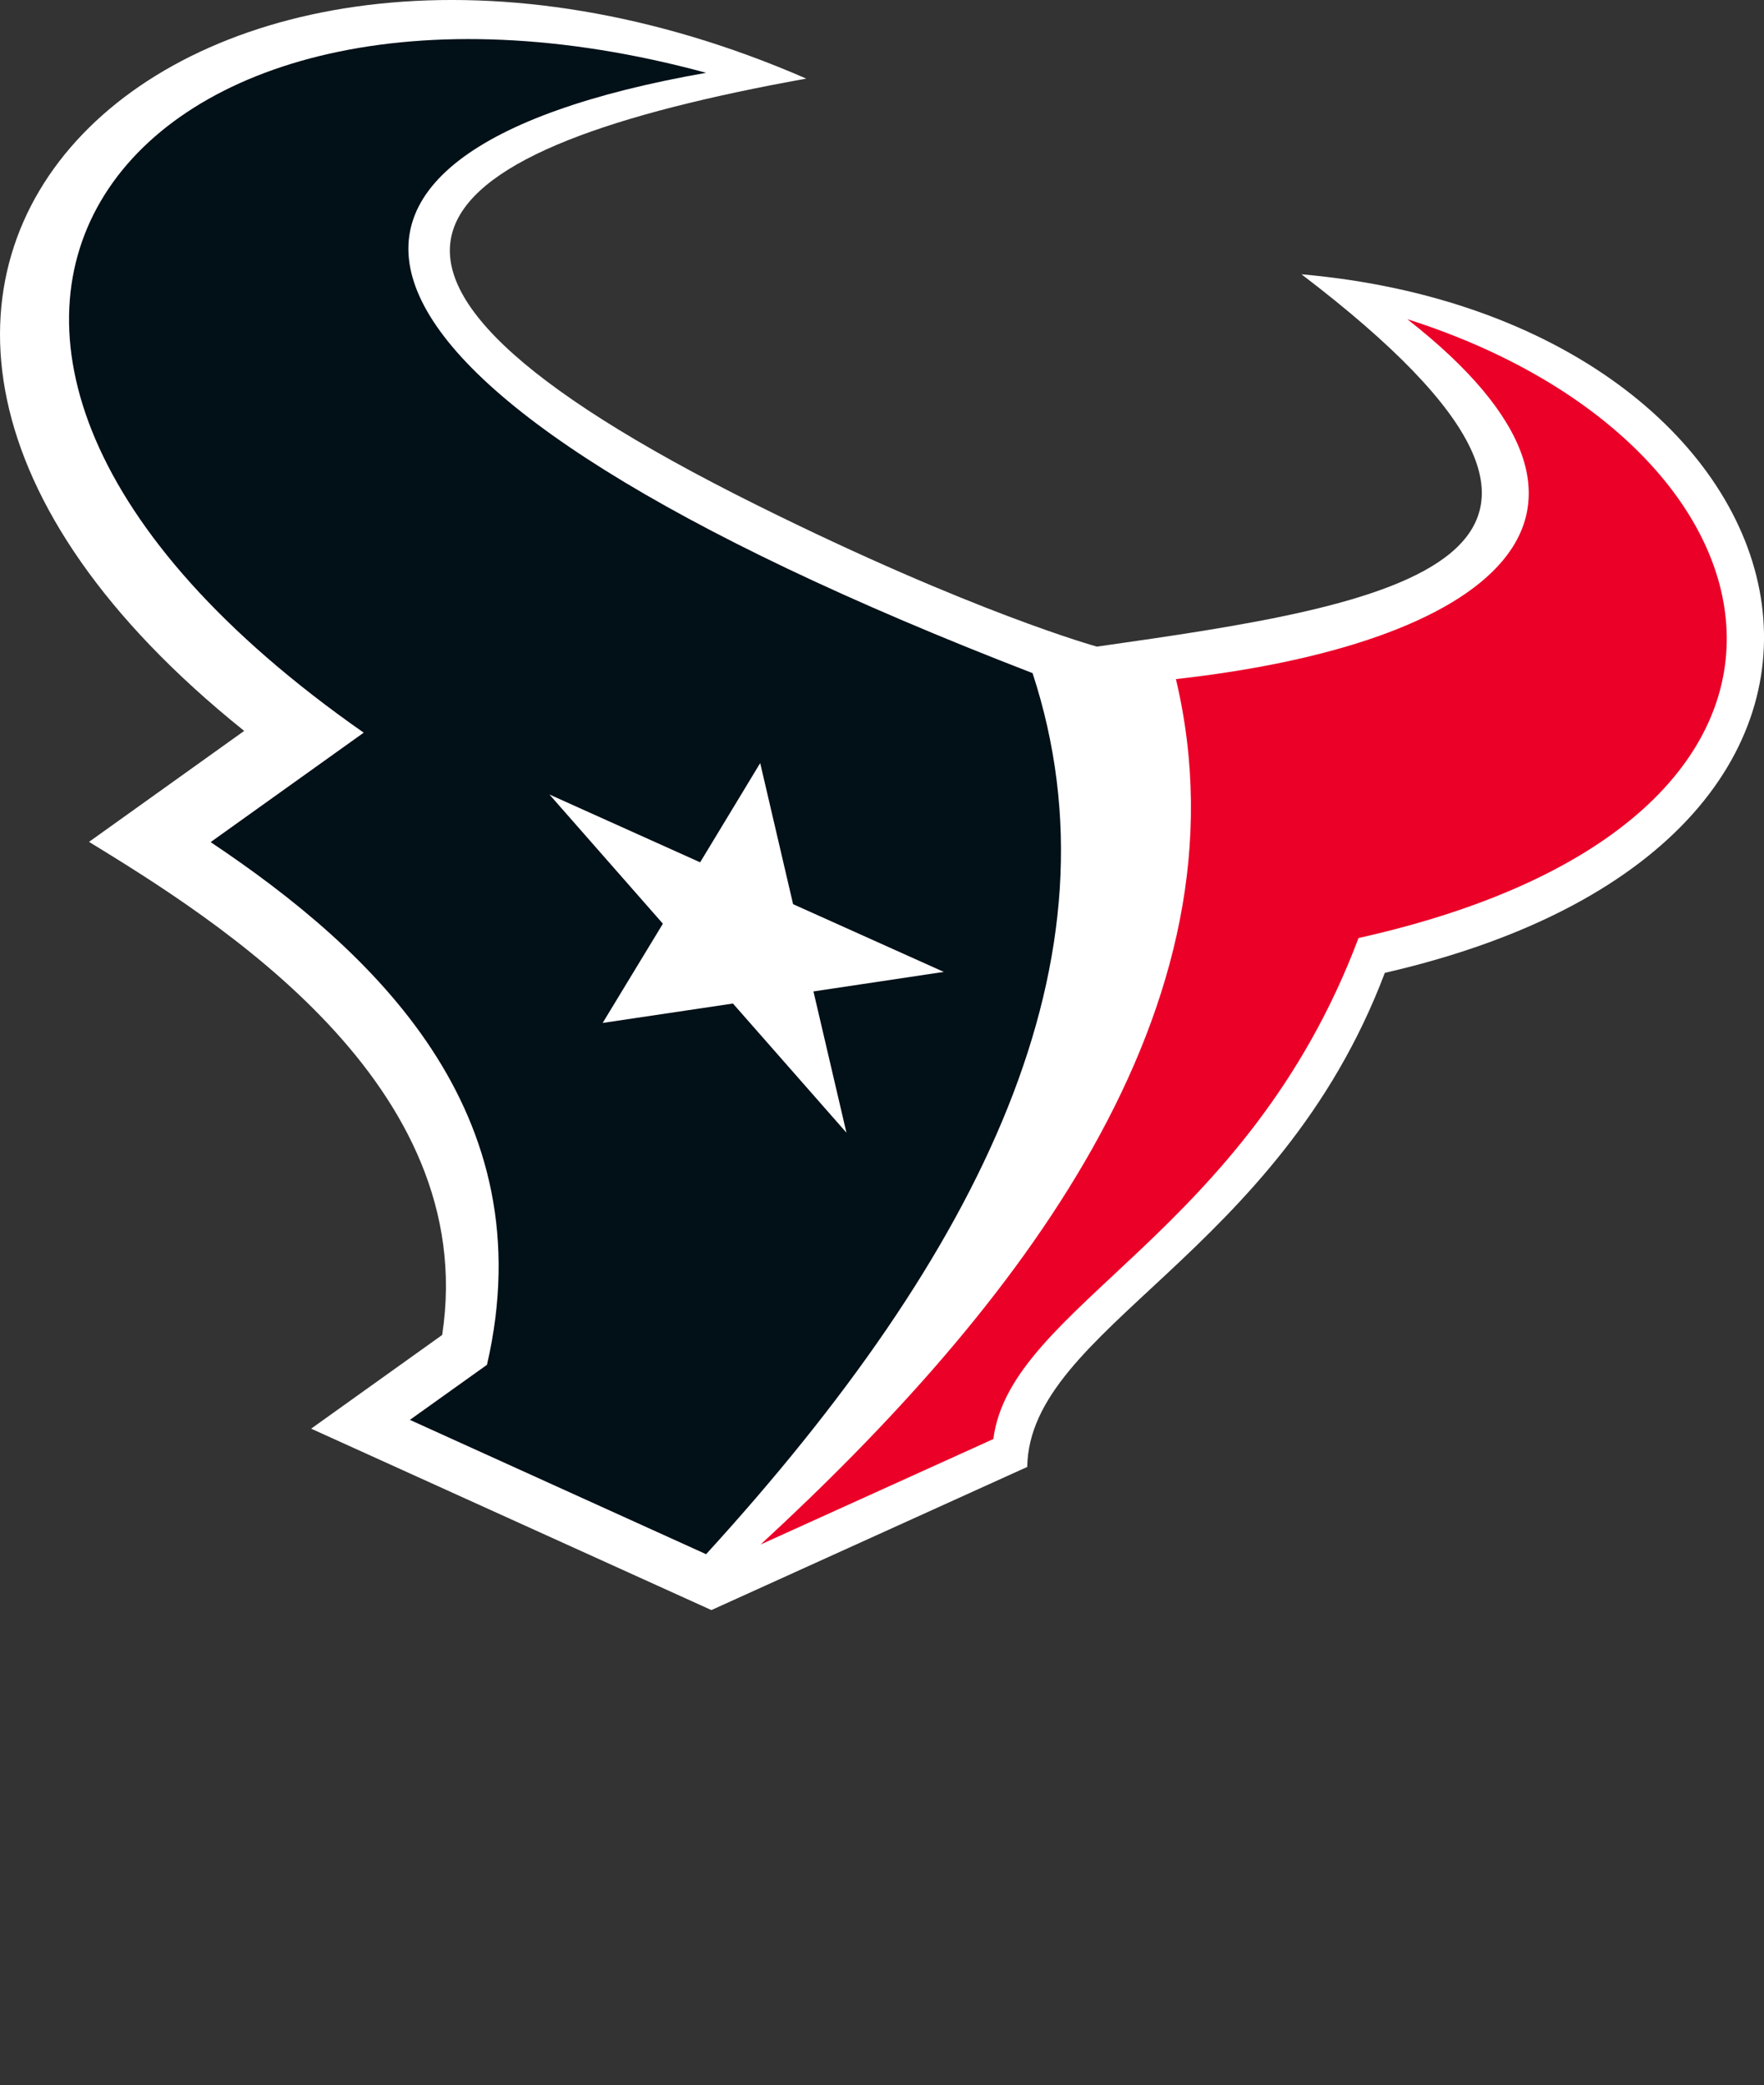 <?xml version="1.0" encoding="UTF-8"?>
<svg id="Layer" xmlns="http://www.w3.org/2000/svg" viewBox="0 0 420 496.32">
  <rect x="0" y="0" width="420" height="496.32" fill="#333333" stroke="none"/>
  <defs>
    <style>
      .cls-1 {
        fill: #021018;
      }

      .cls-1, .cls-2, .cls-3 {
        stroke-width: 0px;
      }

      .cls-2 {
        fill: #fff;
      }

      .cls-3 {
        fill: #eb0028;
      }
    </style>
  </defs>
  <path class="cls-2" d="m309.88,65.29c89.87,68.39,21.48,78.63-48.71,88.62,0,0-29.62-8.16-80.93-33.67-116.4-57.81-79.76-85.05,11.73-101.53C45.55-45.06-76.47,65.99,58.14,173.97l-36.94,26.41c30.35,18.6,93.21,57.62,84.08,117.37l-31.2,22.3,95.3,43.18,75.2-34.07c.55-33.1,59.69-50.28,85.14-117.6,140.09-32.14,104.41-155.36-19.82-166.27h0Z"/>
  <path class="cls-1" d="m245.85,160.22C70,92.3,58.35,36.58,168.12,17.33,30.84-19.97-49.23,79.52,86.6,174.39l-36.45,26.05c38.7,25.86,79.72,64.15,65.8,124.41l-18.36,13.11,70.53,31.97c65.64-71.89,99.98-141.74,77.73-209.71h0Zm-44.33,109.37l-27.01-30.73-31.02,4.62,14.34-23.62-27.01-30.75,35.88,16.14,14.3-23.62,7.83,33.58,35.88,16.12-31.03,4.65,7.85,33.6h0Z"/>
  <path class="cls-3" d="m335.11,76c60.35,47.25,18.45,77.44-55.13,85.64,18.62,78.46-38.46,150.33-98.88,205.98l55.41-25.1c4.1-31.9,60.31-48.48,86.95-119.25,125.12-27.91,104.7-117.71,11.66-147.28h0Z"/>
</svg>